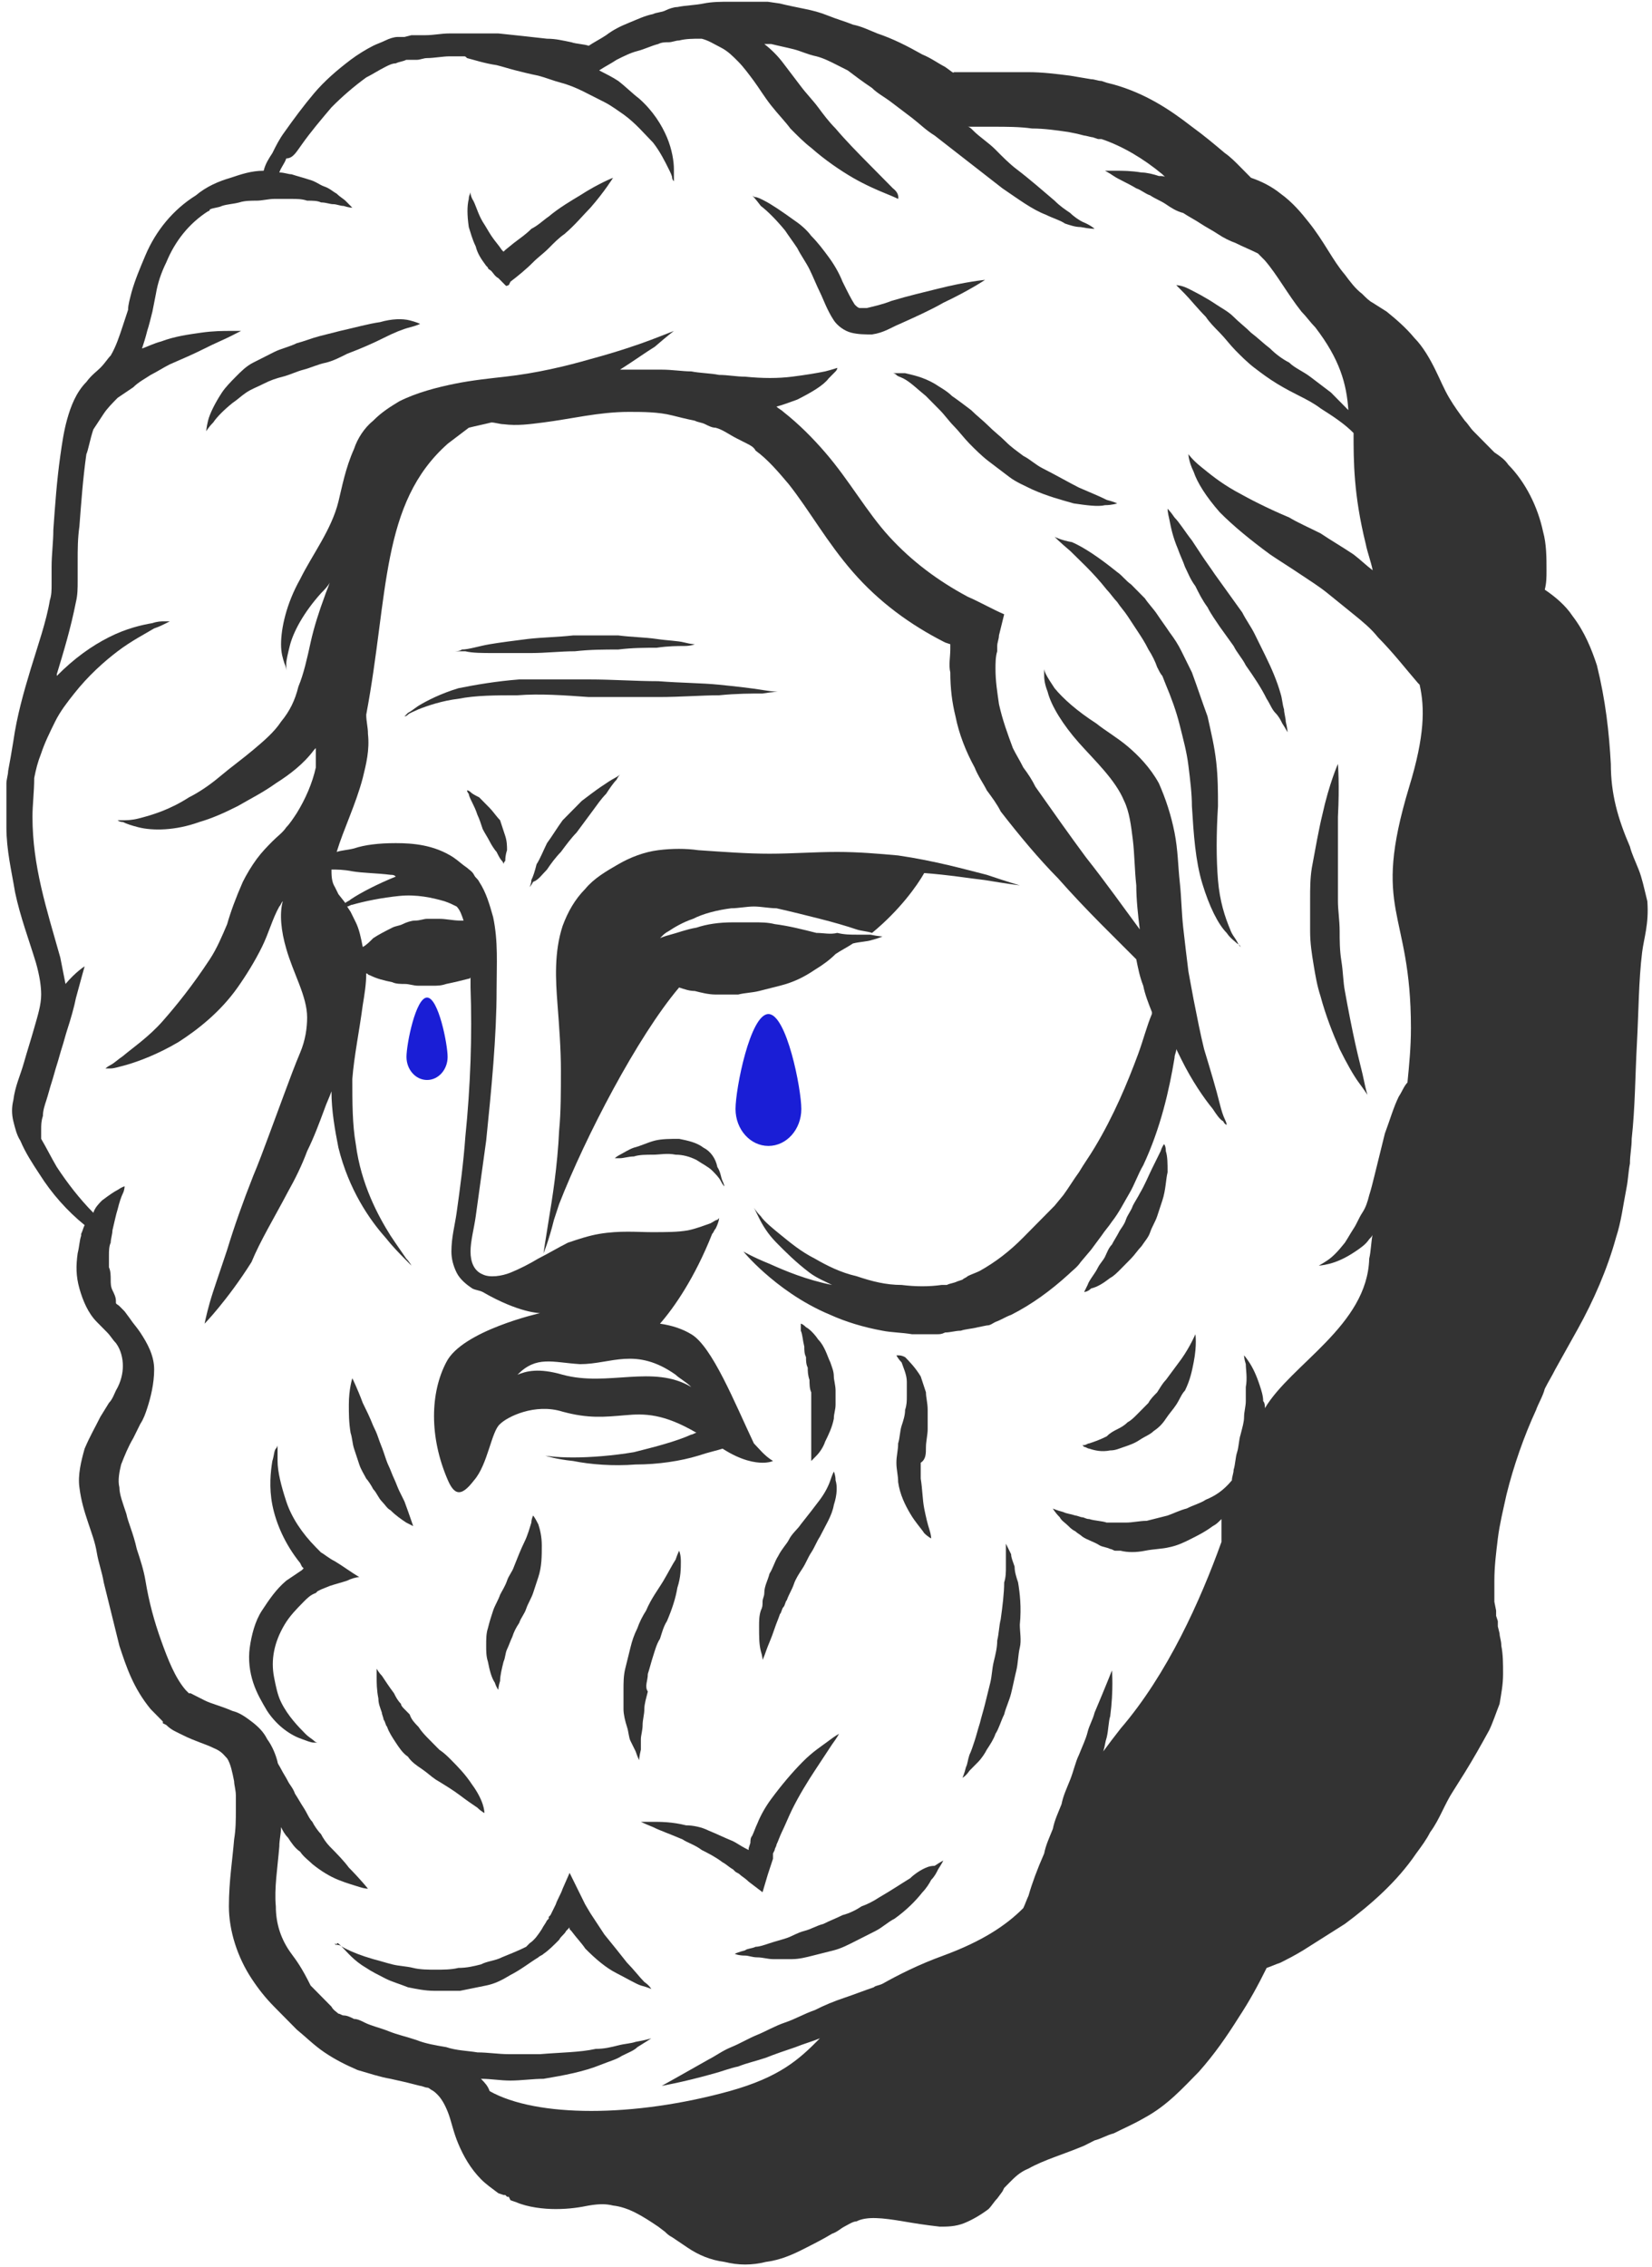 <svg width="129" height="177" viewBox="0 0 129 177" fill="none" xmlns="http://www.w3.org/2000/svg">
<path d="M127.957 67.887C127.686 67.2 127.414 66.65 127.278 66.1C126.328 63.901 125.785 61.977 125.785 59.641C125.65 57.168 125.378 54.694 124.699 51.946C124.292 50.709 123.749 49.335 122.799 48.098C122.256 47.273 121.442 46.586 120.627 46.036C120.763 45.487 120.763 45.075 120.763 44.525C120.763 43.563 120.763 42.464 120.492 41.502C120.084 39.578 119.134 37.654 117.777 36.279C117.505 35.867 117.098 35.592 116.691 35.318L115.876 34.493C115.741 34.356 115.605 34.218 115.469 34.081L115.062 33.669C114.791 33.394 114.655 33.119 114.383 32.844C113.976 32.294 113.569 31.745 113.162 31.058C112.755 30.37 112.483 29.683 112.076 28.859C111.669 28.034 111.126 27.072 110.447 26.385C109.768 25.561 108.954 24.873 108.275 24.324L107.189 23.637C106.918 23.499 106.646 23.224 106.375 22.95C105.832 22.537 105.425 21.988 105.017 21.438C104.067 20.338 103.389 18.827 102.167 17.315C101.624 16.628 100.945 15.804 99.995 15.117C99.317 14.567 98.502 14.155 97.688 13.88C97.416 13.605 97.145 13.33 96.873 13.055C96.466 12.643 96.059 12.231 95.652 11.956C94.837 11.269 94.023 10.582 93.073 9.894C91.308 8.52 89.408 7.283 86.965 6.596L86.421 6.459L86.014 6.321C85.743 6.321 85.471 6.184 85.2 6.184L84.385 6.047L83.571 5.909C82.485 5.772 81.399 5.634 80.313 5.634C79.228 5.634 78.142 5.634 77.056 5.634C76.513 5.634 75.97 5.634 75.427 5.634C75.155 5.634 74.748 5.634 74.477 5.634C74.477 5.772 74.205 5.497 73.798 5.222C73.255 4.947 72.712 4.535 72.033 4.26C70.812 3.573 69.726 3.023 68.504 2.611C67.826 2.336 67.283 2.061 66.604 1.924C65.925 1.649 65.382 1.512 64.704 1.237C64.025 0.962 63.482 0.825 62.803 0.687C62.125 0.55 61.446 0.412 60.903 0.275L59.953 0.137H59.681H59.546H59.41H59.003H58.053H56.967C56.288 0.137 55.609 0.137 54.931 0.275C54.252 0.412 53.573 0.412 52.895 0.55C52.623 0.55 52.216 0.687 51.944 0.825C51.673 0.962 51.266 0.962 50.994 1.099C50.316 1.237 49.773 1.512 49.094 1.786C48.415 2.061 47.872 2.336 47.329 2.748C46.922 3.023 46.379 3.298 45.972 3.573C45.565 3.436 45.022 3.436 44.614 3.298C43.936 3.161 43.393 3.023 42.714 3.023C41.493 2.886 40.271 2.748 38.914 2.611C38.235 2.611 37.692 2.611 37.013 2.611C36.335 2.611 35.792 2.611 35.113 2.611C34.434 2.611 33.891 2.748 33.213 2.748C32.67 2.748 32.398 2.748 32.127 2.748L31.584 2.886C31.448 2.886 31.448 2.886 31.312 2.886H31.041C30.769 2.886 30.362 3.023 30.091 3.161C29.819 3.298 29.412 3.436 29.14 3.573C28.598 3.848 27.919 4.26 27.376 4.672C26.29 5.497 25.34 6.321 24.525 7.283C23.711 8.245 22.897 9.345 22.218 10.307C21.811 10.856 21.539 11.406 21.268 11.956C20.996 12.368 20.725 12.78 20.589 13.33C19.639 13.33 18.825 13.605 18.01 13.88C17.06 14.155 16.11 14.567 15.295 15.254C13.531 16.353 12.173 18.002 11.359 19.926C10.952 20.888 10.544 21.85 10.273 22.812C10.137 23.362 10.002 23.774 10.002 24.186C9.866 24.599 9.73 25.011 9.594 25.423C9.323 26.248 9.051 27.072 8.644 27.759C8.373 28.034 8.237 28.309 7.83 28.721C7.558 28.996 7.151 29.271 6.744 29.821C5.929 30.645 5.522 31.745 5.251 32.706C4.979 33.669 4.844 34.63 4.708 35.592C4.436 37.516 4.301 39.44 4.165 41.364C4.165 42.326 4.029 43.288 4.029 44.25V45.624C4.029 46.036 4.029 46.449 3.893 46.861C3.622 48.51 2.943 50.434 2.4 52.221C1.857 54.007 1.314 55.931 1.043 57.855C0.907 58.679 0.771 59.504 0.636 60.191C0.636 60.466 0.5 60.878 0.5 61.153C0.5 62.39 0.5 63.352 0.5 64.314C0.5 64.451 0.5 64.588 0.5 64.588C0.5 66.375 0.907 68.024 1.179 69.673C1.586 71.597 2.265 73.384 2.808 75.17C3.079 76.132 3.215 76.957 3.215 77.644C3.215 78.468 2.943 79.293 2.672 80.255C2.4 81.217 2.129 82.041 1.857 83.003C1.586 83.965 1.179 84.79 1.043 85.889C0.907 86.439 0.907 86.988 1.043 87.538C1.179 88.088 1.314 88.637 1.586 89.05C1.993 90.012 2.536 90.836 3.079 91.661C4.029 93.172 5.251 94.547 6.608 95.646C6.472 95.921 6.472 96.058 6.337 96.333V96.471C6.201 96.883 6.201 97.295 6.065 97.845C5.929 98.807 5.929 99.631 6.201 100.593C6.472 101.555 6.88 102.517 7.558 103.204L7.966 103.616L8.373 104.029C8.644 104.304 8.78 104.578 9.051 104.853C9.459 105.403 9.594 106.09 9.594 106.64C9.594 107.189 9.459 107.877 9.051 108.564C8.916 108.839 8.78 109.251 8.508 109.526L7.83 110.625C7.423 111.45 7.015 112.137 6.608 113.099C6.337 114.061 6.065 115.16 6.201 116.122C6.337 117.221 6.608 118.046 6.88 118.87C7.151 119.695 7.423 120.382 7.558 121.207C7.694 122.031 7.966 122.718 8.101 123.543C8.508 125.192 8.916 126.841 9.323 128.49C9.866 130.139 10.409 131.788 11.766 133.437C11.902 133.575 12.173 133.849 12.309 133.987L12.716 134.399V134.537L12.988 134.674C13.395 135.086 13.802 135.224 14.345 135.498C15.16 135.911 16.11 136.186 16.653 136.46C17.331 136.735 17.467 137.01 17.739 137.285C18.01 137.697 18.146 138.384 18.282 139.071C18.282 139.346 18.417 139.759 18.417 140.171V140.721V141.27C18.417 142.095 18.417 142.782 18.282 143.606C18.146 145.255 17.874 146.905 17.874 148.828C17.874 150.752 18.553 152.814 19.639 154.463C20.182 155.287 20.725 155.974 21.404 156.662C21.946 157.211 22.625 157.898 23.168 158.448C23.847 158.998 24.525 159.685 25.34 160.234C26.154 160.784 26.969 161.196 27.919 161.609C28.869 161.884 29.683 162.158 30.498 162.296L31.72 162.571L32.805 162.846C32.941 162.846 33.213 162.983 33.348 162.983C33.484 162.983 33.62 163.12 33.62 163.12C33.891 163.258 34.027 163.395 34.163 163.533C34.434 163.807 34.706 164.22 34.977 164.907C35.249 165.594 35.384 166.419 35.792 167.38C36.199 168.342 36.742 169.304 37.556 170.129C37.963 170.541 38.371 170.816 38.914 171.228L39.321 171.366H39.456L39.592 171.503H39.728L39.864 171.778L40.271 171.915C41.221 172.328 42.443 172.465 43.393 172.465C44.479 172.465 45.293 172.328 45.972 172.19C46.786 172.053 47.329 172.053 47.872 172.19C49.094 172.328 50.18 173.015 51.401 173.839L51.944 174.252C52.08 174.389 52.216 174.526 52.487 174.664C52.895 174.939 53.302 175.214 53.709 175.488C54.523 176.038 55.474 176.45 56.559 176.588C57.645 176.863 58.731 176.863 59.817 176.588C60.903 176.45 61.853 176.038 62.667 175.626C63.482 175.214 64.296 174.801 64.975 174.389C65.382 174.252 65.654 173.977 65.925 173.839C66.197 173.702 66.604 173.427 66.875 173.427C67.69 173.015 68.911 173.152 70.54 173.427C71.355 173.564 72.169 173.702 73.391 173.839C73.934 173.839 74.612 173.839 75.291 173.564C75.97 173.29 76.648 172.877 77.191 172.465C77.463 172.19 77.599 171.915 77.87 171.641L78.277 171.091L78.413 170.816L78.549 170.679C78.684 170.541 78.684 170.541 78.82 170.404C79.228 169.991 79.635 169.579 80.313 169.304C81.535 168.617 83.028 168.205 84.657 167.518C84.928 167.38 85.2 167.243 85.471 167.106C86.014 166.968 86.421 166.693 86.965 166.556C87.779 166.144 88.458 165.869 89.408 165.319C91.172 164.357 92.394 162.983 93.616 161.746C94.837 160.372 95.787 158.998 96.737 157.486C97.552 156.249 98.231 155.012 98.909 153.638C99.317 153.501 99.588 153.363 99.995 153.226C100.538 152.951 101.081 152.676 101.76 152.264C102.846 151.577 103.932 150.89 105.017 150.203C107.054 148.691 109.09 146.905 110.583 144.706C110.99 144.156 111.397 143.606 111.669 143.057C112.076 142.507 112.347 141.957 112.619 141.408C112.89 140.858 113.162 140.308 113.433 139.896L114.383 138.384C115.062 137.285 115.605 136.323 116.284 135.086C116.555 134.537 116.827 133.712 117.098 133.025C117.234 132.2 117.37 131.513 117.37 130.689C117.37 129.864 117.37 129.177 117.234 128.49C117.234 128.078 117.098 127.803 117.098 127.528L116.962 126.978V126.566L116.827 126.154C116.827 126.016 116.827 125.879 116.827 125.741L116.691 125.054C116.691 124.505 116.691 123.955 116.691 123.405C116.691 122.306 116.827 121.207 116.962 120.107C117.098 119.008 117.37 117.908 117.641 116.672C118.184 114.473 118.998 112.137 119.949 110.075C120.084 109.663 120.492 108.976 120.627 108.426C120.899 107.877 121.17 107.464 121.442 106.915L123.206 103.754C124.428 101.555 125.514 99.082 126.192 96.608C126.6 95.371 126.735 94.134 127.007 92.76C127.143 92.073 127.143 91.523 127.278 90.836C127.278 90.149 127.414 89.599 127.414 88.912C127.686 86.439 127.686 83.965 127.821 81.492C127.957 79.018 127.957 76.544 128.229 74.346C128.364 73.246 128.771 72.147 128.636 70.36C128.364 69.261 128.229 68.574 127.957 67.887ZM22.761 152.539C21.946 151.439 21.539 150.203 21.539 148.828C21.404 147.454 21.675 145.805 21.811 144.156C21.811 143.606 21.946 143.194 21.946 142.644C22.082 142.919 22.218 143.194 22.489 143.469C22.761 143.881 23.032 144.294 23.44 144.568C23.711 144.981 24.118 145.255 24.39 145.53C25.068 146.08 25.747 146.492 26.426 146.767C27.105 147.042 27.647 147.179 28.055 147.317C28.462 147.454 28.733 147.454 28.733 147.454C28.733 147.454 28.19 146.767 27.24 145.805C26.833 145.255 26.29 144.706 25.747 144.156C25.476 143.881 25.204 143.469 25.068 143.194C24.797 142.919 24.525 142.507 24.39 142.232C24.118 141.957 23.983 141.545 23.711 141.133C23.44 140.721 23.304 140.446 23.032 140.033C22.897 139.621 22.625 139.346 22.489 139.071C22.354 138.797 22.082 138.384 21.946 138.109C21.811 137.835 21.675 137.697 21.675 137.56C21.539 137.01 21.268 136.323 20.86 135.773C20.589 135.224 20.182 134.811 19.639 134.399C19.096 133.987 18.689 133.712 18.146 133.575C17.196 133.162 16.517 133.025 15.974 132.75C15.703 132.613 15.431 132.475 15.16 132.338L14.888 132.2H14.752C14.617 132.063 14.617 132.063 14.481 131.925C13.666 130.964 13.123 129.589 12.581 128.078C12.038 126.566 11.63 125.054 11.359 123.405C11.223 122.581 10.952 121.756 10.68 120.932C10.409 119.695 10.002 118.87 9.866 118.183C9.594 117.359 9.323 116.672 9.323 116.122C9.187 115.572 9.323 114.885 9.459 114.335C9.73 113.648 10.002 112.961 10.409 112.274L10.952 111.175C11.223 110.762 11.359 110.35 11.495 109.938C11.766 109.113 12.038 108.014 12.038 106.915C12.038 105.815 11.495 104.853 10.952 104.029C10.68 103.616 10.409 103.342 10.137 102.929L9.73 102.38L9.323 101.967C9.187 101.83 9.051 101.83 9.051 101.693V101.555C9.051 101.28 8.916 101.005 8.78 100.731C8.644 100.456 8.644 100.181 8.644 99.906C8.644 99.631 8.644 99.219 8.508 98.944C8.508 98.669 8.508 98.257 8.508 97.982C8.508 97.707 8.508 97.295 8.644 97.02C8.644 96.745 8.78 96.333 8.78 96.058C8.916 95.509 9.051 94.821 9.187 94.409C9.323 93.859 9.459 93.447 9.594 93.172C9.73 92.897 9.73 92.623 9.73 92.623C9.73 92.623 9.594 92.623 9.187 92.897C8.916 93.035 8.508 93.31 7.966 93.722C7.694 93.997 7.423 94.272 7.287 94.684C6.201 93.585 5.251 92.348 4.436 91.111C4.029 90.424 3.622 89.599 3.215 88.912C3.215 88.637 3.215 88.5 3.215 88.225C3.215 87.813 3.215 87.538 3.35 87.126C3.35 86.713 3.486 86.301 3.622 85.889C3.758 85.477 3.893 84.927 4.029 84.515C4.165 84.103 4.301 83.553 4.436 83.141C4.572 82.728 4.708 82.179 4.844 81.766C4.979 81.354 5.115 80.804 5.251 80.392C5.522 79.568 5.794 78.606 5.929 77.918C6.337 76.407 6.608 75.445 6.608 75.445C6.608 75.445 5.929 75.857 5.115 76.819C4.979 76.132 4.844 75.445 4.708 74.758C4.165 72.834 3.622 71.047 3.215 69.261C2.808 67.474 2.536 65.688 2.536 63.764C2.536 62.802 2.672 61.84 2.672 60.741C2.808 60.054 2.943 59.504 3.215 58.817C3.486 57.992 3.893 57.168 4.301 56.343C4.708 55.519 5.251 54.831 5.794 54.144C6.88 52.77 8.101 51.671 9.187 50.846C10.273 50.022 11.359 49.472 12.038 49.06C12.445 48.922 12.716 48.785 12.988 48.648C13.259 48.51 13.259 48.51 13.259 48.51C13.259 48.51 13.123 48.51 12.852 48.51C12.581 48.51 12.309 48.51 11.902 48.648C11.088 48.785 9.866 49.06 8.508 49.747C7.151 50.434 5.794 51.396 4.436 52.77C4.436 52.77 4.436 52.77 4.436 52.633C4.979 50.846 5.522 49.06 5.929 46.998C6.065 46.449 6.065 45.899 6.065 45.349V43.838C6.065 42.876 6.065 42.051 6.201 41.089C6.337 39.303 6.472 37.379 6.744 35.455C6.88 35.18 7.015 34.356 7.287 33.531C7.558 33.119 7.83 32.706 8.101 32.294C8.373 31.882 8.78 31.47 9.187 31.058C9.594 30.783 10.002 30.508 10.409 30.233C10.816 29.821 11.359 29.546 11.766 29.271C12.309 28.996 12.716 28.721 13.259 28.446C14.209 28.034 15.16 27.622 15.974 27.21C16.788 26.797 17.467 26.523 18.01 26.248C18.553 25.973 18.825 25.835 18.825 25.835C18.825 25.835 18.553 25.835 18.01 25.835C17.467 25.835 16.653 25.835 15.703 25.973C14.752 26.11 13.666 26.248 12.581 26.66C12.038 26.797 11.495 27.072 11.088 27.21C11.223 26.797 11.359 26.385 11.495 25.835C11.63 25.423 11.766 24.873 11.902 24.324L12.173 22.95C12.309 22.125 12.581 21.3 12.988 20.476C13.666 18.827 14.752 17.453 16.245 16.491C16.245 16.491 16.381 16.491 16.381 16.353C16.653 16.216 17.06 16.216 17.331 16.078C17.739 15.941 18.146 15.941 18.689 15.804C19.096 15.666 19.639 15.666 20.046 15.666C20.453 15.666 20.996 15.529 21.404 15.529C21.811 15.529 22.354 15.529 22.761 15.529C23.168 15.529 23.575 15.529 23.983 15.666C24.39 15.666 24.797 15.666 25.068 15.804C25.476 15.804 25.747 15.941 26.019 15.941C26.29 15.941 26.561 16.078 26.833 16.078C27.24 16.216 27.512 16.216 27.512 16.216C27.512 16.216 27.376 16.078 26.969 15.666C26.833 15.529 26.561 15.391 26.29 15.117C26.019 14.979 25.747 14.704 25.34 14.567C24.933 14.429 24.661 14.155 24.118 14.017C23.711 13.88 23.168 13.742 22.761 13.605C22.489 13.605 22.218 13.467 21.811 13.467C21.946 13.055 22.218 12.78 22.354 12.368C22.897 12.368 23.168 11.818 23.575 11.269C24.254 10.307 25.068 9.345 25.883 8.383C26.697 7.558 27.647 6.734 28.598 6.047C29.14 5.772 29.548 5.497 30.091 5.222C30.362 5.085 30.634 4.947 30.905 4.947C31.177 4.81 31.448 4.81 31.72 4.672H31.991H32.127H32.534C32.805 4.672 33.077 4.535 33.348 4.535C33.891 4.535 34.57 4.398 35.113 4.398C35.52 4.398 35.792 4.398 36.199 4.398C36.335 4.398 36.335 4.398 36.47 4.535C37.013 4.672 37.828 4.947 38.778 5.085C39.321 5.222 39.728 5.359 40.271 5.497C40.814 5.634 41.357 5.772 42.035 5.909C42.578 6.047 43.257 6.321 43.8 6.459C44.343 6.596 45.022 6.871 45.565 7.146C46.108 7.421 46.651 7.696 47.194 7.971C47.736 8.245 48.279 8.658 48.687 8.932C49.637 9.62 50.316 10.444 50.994 11.131C51.537 11.818 51.944 12.643 52.216 13.193C52.352 13.467 52.487 13.742 52.487 13.88C52.487 14.017 52.623 14.155 52.623 14.155C52.623 14.155 52.623 14.017 52.623 13.88C52.623 13.742 52.623 13.467 52.623 13.193C52.623 12.643 52.487 11.681 52.08 10.719C51.673 9.757 50.994 8.658 49.908 7.696C49.365 7.283 48.822 6.734 48.279 6.321C47.872 6.047 47.329 5.772 46.786 5.497C47.194 5.222 47.736 4.947 48.144 4.672C48.687 4.398 49.23 4.123 49.773 3.985C50.316 3.848 50.858 3.573 51.401 3.436C51.673 3.298 51.944 3.298 52.216 3.298C52.487 3.298 52.759 3.161 53.03 3.161C53.573 3.023 54.116 3.023 54.659 3.023H54.795C55.338 3.161 55.745 3.436 56.288 3.71C56.831 3.985 57.238 4.398 57.645 4.81C58.053 5.222 58.46 5.772 58.867 6.321C59.274 6.871 59.681 7.558 60.224 8.245C60.767 8.932 61.31 9.482 61.717 10.032C62.26 10.582 62.803 11.131 63.346 11.543C64.432 12.505 65.654 13.33 66.604 13.88C67.554 14.429 68.504 14.842 69.183 15.117C69.862 15.391 70.133 15.529 70.133 15.529C70.133 15.529 70.269 15.117 69.726 14.704C69.319 14.292 68.64 13.605 67.826 12.78C67.011 11.956 66.061 10.994 65.247 10.032C64.704 9.482 64.296 8.932 63.889 8.383C63.482 7.833 62.939 7.283 62.532 6.734C62.125 6.184 61.582 5.497 61.174 4.947C60.767 4.398 60.224 3.848 59.681 3.436H60.224C60.767 3.573 61.446 3.71 61.989 3.848C62.532 3.985 63.075 4.26 63.753 4.398C64.296 4.535 64.839 4.81 65.382 5.085C65.654 5.222 65.925 5.359 66.197 5.497C66.74 5.909 67.283 6.321 68.097 6.871C68.504 7.283 69.047 7.558 69.59 7.971C70.133 8.383 70.676 8.795 71.219 9.207C71.762 9.62 72.305 10.169 72.984 10.582C73.526 10.994 74.205 11.543 74.748 11.956C75.291 12.368 75.97 12.918 76.513 13.33C77.056 13.742 77.734 14.292 78.277 14.704C79.499 15.529 80.585 16.353 81.671 16.765C82.214 17.04 82.757 17.178 83.164 17.453C83.571 17.59 83.978 17.727 84.385 17.727C85.064 17.865 85.471 17.865 85.471 17.865C85.471 17.865 85.2 17.59 84.521 17.315C84.25 17.178 83.843 16.903 83.571 16.628C83.164 16.353 82.757 16.078 82.349 15.666C81.535 14.979 80.449 14.017 79.363 13.193C78.82 12.78 78.277 12.231 77.734 11.681C77.191 11.131 76.513 10.719 75.97 10.169C75.834 10.032 75.698 9.894 75.563 9.894C75.698 9.894 75.834 9.894 76.106 9.894C76.648 9.894 77.056 9.894 77.599 9.894C78.549 9.894 79.635 9.894 80.585 10.032C81.535 10.032 82.485 10.169 83.435 10.307L84.114 10.444L84.657 10.582C84.793 10.582 85.2 10.719 85.336 10.719L85.743 10.856H86.014C87.643 11.406 89.272 12.368 90.765 13.605C90.901 13.742 91.037 13.88 91.172 13.88C90.901 13.742 90.765 13.742 90.494 13.742C90.086 13.605 89.543 13.467 89.136 13.467C88.322 13.33 87.643 13.33 87.1 13.33C86.557 13.33 86.286 13.33 86.286 13.33C86.286 13.33 86.557 13.467 86.965 13.742C87.372 14.017 88.05 14.292 88.729 14.704C89.136 14.842 89.408 15.117 89.815 15.254C90.222 15.529 90.629 15.666 91.037 15.941C91.444 16.216 91.851 16.491 92.394 16.628C92.801 16.903 93.344 17.178 93.751 17.453C94.159 17.727 94.701 18.002 95.109 18.277C95.516 18.552 96.059 18.827 96.466 18.964C97.009 19.239 97.688 19.514 98.231 19.789C98.366 19.926 98.638 20.201 98.774 20.338C99.724 21.438 100.538 22.95 101.624 24.324C102.031 24.736 102.303 25.148 102.71 25.561C104.61 28.034 105.153 29.958 105.289 32.019C104.882 31.607 104.339 31.058 103.932 30.645C103.389 30.233 102.846 29.821 102.303 29.408C101.76 28.996 101.081 28.721 100.674 28.309C100.131 28.034 99.588 27.622 99.181 27.21C98.638 26.797 98.231 26.385 97.688 25.973C97.281 25.561 96.737 25.148 96.33 24.736C95.923 24.324 95.38 24.049 94.973 23.774C94.159 23.224 93.344 22.812 92.801 22.537C92.258 22.262 91.851 22.262 91.851 22.262C91.851 22.262 92.123 22.537 92.53 22.95C92.937 23.362 93.48 24.049 94.159 24.736C94.43 25.148 94.837 25.561 95.244 25.973C95.652 26.385 96.059 26.935 96.466 27.347C96.873 27.759 97.416 28.309 97.959 28.721C98.502 29.134 99.045 29.546 99.724 29.958C100.402 30.37 100.945 30.645 101.488 30.92C102.031 31.195 102.574 31.47 103.117 31.882C104.203 32.569 105.017 33.119 105.696 33.806C105.696 36.005 105.696 38.616 106.646 42.464C106.782 43.151 107.054 43.838 107.189 44.525C106.646 44.113 106.239 43.7 105.696 43.288C104.882 42.738 103.932 42.189 103.117 41.639C102.303 41.227 101.353 40.814 100.674 40.402C99.045 39.715 97.688 39.028 96.466 38.341C95.244 37.654 94.43 36.967 93.751 36.417C93.073 35.867 92.801 35.455 92.801 35.455C92.801 35.455 92.801 36.005 93.208 36.829C93.48 37.654 94.159 38.753 95.244 39.99C96.33 41.089 97.688 42.189 99.181 43.288C99.995 43.838 100.674 44.25 101.488 44.8C102.303 45.349 102.981 45.762 103.66 46.311C104.339 46.861 105.017 47.411 105.696 47.96C106.375 48.51 107.054 49.06 107.596 49.747C108.818 50.984 109.768 52.221 110.718 53.32L110.854 53.457C111.261 55.244 111.261 57.443 110.04 61.428C107.054 71.322 110.175 70.91 110.175 80.255C110.175 81.766 110.04 83.141 109.904 84.515C109.633 84.79 109.497 85.202 109.225 85.614C108.818 86.439 108.547 87.401 108.139 88.5C108.004 89.05 107.868 89.599 107.732 90.149C107.596 90.699 107.461 91.249 107.325 91.798C107.189 92.348 107.054 92.897 106.918 93.31C106.782 93.859 106.646 94.272 106.375 94.684C106.103 95.096 105.968 95.509 105.696 95.921C105.425 96.333 105.289 96.608 105.017 97.02C104.475 97.707 104.067 98.12 103.66 98.394C103.253 98.669 102.981 98.807 102.981 98.807C102.981 98.807 103.253 98.807 103.796 98.669C104.339 98.532 105.017 98.257 105.832 97.707C106.239 97.433 106.646 97.158 106.918 96.745C107.054 96.608 107.189 96.471 107.189 96.333C107.054 97.02 107.054 97.707 106.918 98.257C106.782 103.479 100.81 106.502 98.774 109.938C98.774 109.8 98.774 109.526 98.638 109.388C98.638 108.976 98.502 108.564 98.366 108.151C98.095 107.327 97.823 106.777 97.552 106.365C97.281 105.953 97.145 105.815 97.145 105.815C97.145 105.815 97.145 106.09 97.281 106.502C97.281 106.915 97.416 107.602 97.281 108.289C97.281 108.701 97.281 108.976 97.281 109.388C97.281 109.8 97.145 110.213 97.145 110.625C97.145 111.037 97.009 111.45 96.873 111.999C96.737 112.412 96.737 112.961 96.602 113.373C96.466 113.786 96.466 114.335 96.33 114.748C96.33 115.023 96.195 115.297 96.195 115.572C95.516 116.397 94.837 116.809 94.159 117.084C93.751 117.359 93.208 117.496 92.665 117.771C92.123 117.908 91.579 118.183 91.172 118.321C90.629 118.458 90.086 118.596 89.543 118.733C89.001 118.733 88.458 118.87 87.915 118.87H87.507C87.372 118.87 87.236 118.87 87.1 118.87C86.829 118.87 86.557 118.87 86.421 118.87C86.014 118.733 85.471 118.733 85.064 118.596C84.793 118.596 84.657 118.458 84.521 118.458C84.385 118.458 84.114 118.321 83.978 118.321C83.571 118.183 83.3 118.183 83.028 118.046C82.485 117.908 82.214 117.771 82.214 117.771C82.214 117.771 82.349 118.046 82.757 118.458C82.892 118.733 83.164 118.87 83.435 119.145C83.571 119.283 83.707 119.42 83.978 119.557C84.114 119.695 84.385 119.832 84.521 119.97C84.928 120.245 85.471 120.382 85.879 120.657C86.15 120.794 86.421 120.794 86.693 120.932C86.829 120.932 86.965 121.069 87.1 121.069C87.236 121.069 87.372 121.069 87.507 121.069C88.05 121.207 88.729 121.207 89.408 121.069C90.086 120.932 90.765 120.932 91.308 120.794C91.987 120.657 92.53 120.382 93.073 120.107C93.616 119.832 94.159 119.557 94.701 119.145C94.973 119.008 95.109 118.87 95.38 118.596C95.38 118.87 95.38 119.283 95.38 119.557C95.38 119.832 95.38 120.107 95.38 120.382C93.751 124.917 91.172 130.689 87.507 134.949C86.965 135.636 86.557 136.186 86.15 136.735C86.286 136.323 86.286 136.048 86.421 135.636C86.557 135.086 86.557 134.399 86.693 133.987C86.965 131.925 86.829 130.414 86.829 130.414C86.829 130.414 86.286 131.788 85.471 133.712C85.336 134.262 85.064 134.674 84.928 135.224C84.793 135.773 84.521 136.323 84.25 137.01C83.978 137.56 83.843 138.247 83.571 138.934C83.3 139.621 83.028 140.171 82.892 140.858C82.621 141.545 82.349 142.095 82.214 142.782C81.942 143.469 81.671 144.019 81.535 144.706C80.992 145.943 80.585 147.042 80.313 148.004C80.178 148.279 80.042 148.691 79.906 148.966C78.549 150.34 76.648 151.577 73.662 152.676C71.762 153.363 70.133 154.188 68.912 154.875C68.64 155.012 68.368 155.012 68.233 155.15C67.418 155.425 66.74 155.7 65.925 155.974C65.111 156.249 64.432 156.524 63.618 156.936C62.803 157.211 62.125 157.623 61.31 157.898C60.496 158.173 59.817 158.585 59.138 158.86C58.46 159.135 57.781 159.547 57.102 159.822C56.424 160.097 55.881 160.509 55.338 160.784C53.166 162.021 51.673 162.846 51.673 162.846C51.673 162.846 53.302 162.571 55.745 161.884C56.288 161.746 56.967 161.471 57.645 161.334C58.324 161.059 59.003 160.922 59.817 160.647C60.496 160.372 61.31 160.097 62.125 159.822C62.803 159.547 63.346 159.41 64.025 159.135C62.396 160.784 60.903 162.158 56.967 163.258C49.501 165.319 41.9 165.319 38.235 163.258C38.099 162.846 37.828 162.571 37.556 162.296C38.371 162.296 39.049 162.433 39.864 162.433C40.678 162.433 41.628 162.296 42.443 162.296C44.072 162.021 45.565 161.746 46.922 161.196C47.601 160.922 48.144 160.784 48.551 160.509C49.094 160.234 49.501 160.097 49.773 159.822C50.451 159.41 50.858 159.135 50.858 159.135C50.858 159.135 50.451 159.273 49.637 159.41C49.23 159.547 48.822 159.547 48.279 159.685C47.736 159.822 47.194 159.96 46.515 159.96C45.293 160.234 43.8 160.234 42.171 160.372C41.357 160.372 40.542 160.372 39.728 160.372C38.914 160.372 38.099 160.234 37.285 160.234C36.47 160.097 35.656 160.097 34.842 159.822C34.027 159.685 33.213 159.547 32.534 159.273C31.72 158.998 31.041 158.86 30.362 158.585C29.683 158.311 29.005 158.173 28.462 157.898C28.19 157.761 27.919 157.623 27.647 157.623C27.376 157.486 27.105 157.349 26.833 157.349C26.697 157.349 26.561 157.211 26.426 157.211C26.29 157.074 26.019 156.936 25.883 156.662C25.34 156.112 24.797 155.562 24.254 155.012C23.575 153.638 23.168 153.089 22.761 152.539Z" fill="#333333"/>
<path d="M54.93 89.599C54.388 89.187 53.709 89.05 53.03 88.912C52.351 88.912 51.673 88.912 51.13 89.05C50.587 89.187 50.044 89.462 49.501 89.599C49.094 89.737 48.687 90.012 48.415 90.149C48.144 90.287 48.008 90.424 48.008 90.424C48.008 90.424 48.144 90.424 48.415 90.424C48.687 90.424 49.094 90.287 49.501 90.287C49.908 90.149 50.451 90.149 50.994 90.149C51.537 90.149 52.08 90.012 52.759 90.149C53.302 90.149 53.844 90.287 54.388 90.561C54.795 90.836 55.338 91.111 55.609 91.386C55.881 91.661 56.152 91.936 56.288 92.21C56.423 92.485 56.559 92.623 56.559 92.623C56.559 92.623 56.559 92.485 56.423 92.21C56.288 91.936 56.288 91.523 56.016 91.111C55.881 90.424 55.473 89.874 54.93 89.599Z" fill="#333333"/>
<path d="M22.49 93.035C23.033 92.073 23.576 90.974 23.983 89.874C24.526 88.775 24.933 87.675 25.34 86.576C25.476 86.164 25.747 85.614 25.883 85.202C25.883 86.713 26.155 88.225 26.426 89.599C27.241 92.897 28.869 95.234 30.091 96.608C30.634 97.295 31.177 97.845 31.584 98.257C31.991 98.669 32.127 98.807 32.127 98.807C32.127 98.807 31.991 98.532 31.72 98.257C31.448 97.845 31.041 97.295 30.498 96.471C29.548 94.959 28.191 92.485 27.783 89.325C27.512 87.813 27.512 86.026 27.512 84.24C27.648 82.453 28.055 80.529 28.326 78.468C28.462 77.644 28.598 76.819 28.598 75.995C28.734 75.995 28.734 76.132 28.869 76.132C29.412 76.407 29.955 76.544 30.634 76.682C30.905 76.819 31.313 76.819 31.584 76.819C31.991 76.819 32.263 76.957 32.67 76.957C33.077 76.957 33.349 76.957 33.756 76.957C34.163 76.957 34.434 76.957 34.842 76.819C35.52 76.682 36.063 76.544 36.606 76.407C36.606 76.407 36.742 76.407 36.742 76.269C36.742 76.544 36.742 76.819 36.742 77.094C36.878 80.804 36.742 84.79 36.335 88.775C36.199 90.699 35.928 92.76 35.656 94.684C35.52 95.646 35.249 96.608 35.249 97.707C35.249 98.257 35.385 98.807 35.656 99.356C35.928 99.906 36.471 100.318 36.878 100.593C37.149 100.731 37.421 100.731 37.692 100.868C40.543 102.517 42.172 102.517 42.172 102.517C42.172 102.517 36.063 103.891 34.842 106.365C33.62 108.701 33.484 112.137 34.977 115.572C35.52 116.809 36.063 116.809 37.014 115.572C38.099 114.335 38.371 111.724 39.05 111.175C39.593 110.625 41.764 109.526 43.936 110.213C45.972 110.762 47.194 110.625 48.823 110.488C50.316 110.35 51.809 110.35 54.388 111.862C54.252 111.862 54.116 111.999 53.981 111.999C52.759 112.549 51.13 112.961 49.501 113.373C47.873 113.648 46.108 113.786 44.751 113.786C43.393 113.786 42.579 113.648 42.579 113.648C42.579 113.648 43.393 113.923 44.751 114.061C46.108 114.335 47.873 114.473 49.637 114.335C51.402 114.335 53.166 114.061 54.524 113.648C55.338 113.373 56.017 113.236 56.424 113.099C57.917 114.061 59.003 114.198 59.546 114.198C60.089 114.198 60.36 114.061 60.36 114.061C59.682 113.648 59.274 113.099 58.867 112.686C57.374 109.526 55.609 105.128 53.981 104.166C53.302 103.754 52.488 103.479 51.537 103.342C52.623 102.105 54.252 99.769 55.609 96.333C55.745 96.196 55.745 96.058 55.881 95.921C56.153 95.371 56.153 95.096 56.153 95.096C56.153 95.096 56.153 95.096 56.017 95.234C55.881 95.234 55.745 95.371 55.474 95.508C55.067 95.646 54.388 95.921 53.709 96.058C52.895 96.196 52.08 96.196 50.859 96.196C49.773 96.196 48.416 96.058 46.787 96.333C45.972 96.471 45.158 96.745 44.343 97.02C43.529 97.432 42.85 97.845 42.036 98.257C41.357 98.669 40.543 99.082 39.864 99.356C39.185 99.631 38.235 99.769 37.692 99.494C37.014 99.219 36.742 98.532 36.742 97.707C36.742 96.883 37.014 95.921 37.149 94.959C37.421 93.035 37.692 90.974 37.964 89.05C38.371 85.064 38.778 80.942 38.778 77.231C38.778 75.307 38.914 73.521 38.507 71.597C38.235 70.635 37.964 69.673 37.421 68.849C37.285 68.574 37.149 68.574 37.014 68.299C36.878 68.024 36.606 67.887 36.471 67.749C36.063 67.474 35.792 67.2 35.385 66.925C33.892 65.963 32.263 65.825 30.905 65.825C29.548 65.825 28.462 65.963 27.648 66.238C27.105 66.375 26.698 66.375 26.29 66.512C26.833 64.726 27.783 62.802 28.326 60.741C28.598 59.641 28.869 58.542 28.734 57.305C28.734 56.755 28.598 56.343 28.598 55.794C30.362 46.449 29.684 39.303 34.977 34.63C35.52 34.218 36.063 33.806 36.606 33.394C37.149 33.256 37.828 33.119 38.371 32.981C38.642 32.981 39.05 33.119 39.321 33.119C40.407 33.256 41.357 33.119 42.443 32.981C44.615 32.706 46.787 32.157 49.094 32.157C50.18 32.157 51.402 32.157 52.488 32.432C53.031 32.569 53.574 32.706 54.252 32.844C54.524 32.981 54.795 32.981 55.067 33.119C55.338 33.256 55.609 33.394 55.881 33.394C56.424 33.531 56.967 33.943 57.51 34.218C57.781 34.356 58.053 34.493 58.324 34.63C58.596 34.768 58.867 34.905 59.003 35.18C59.953 35.867 60.767 36.829 61.582 37.791C63.211 39.852 64.568 42.326 66.604 44.662C68.64 46.998 71.084 48.785 73.798 50.159L74.206 50.297V50.709C74.206 51.258 74.07 51.946 74.206 52.495C74.206 53.732 74.341 54.831 74.613 55.931C74.884 57.305 75.427 58.679 76.106 59.916C76.377 60.603 76.784 61.153 77.056 61.703C77.463 62.252 77.87 62.802 78.142 63.352C79.635 65.276 81.128 67.062 82.621 68.574C84.929 71.185 87.1 73.246 88.729 74.895C88.865 75.582 89.001 76.269 89.272 76.957C89.408 77.644 89.68 78.331 89.951 79.018V79.155C89.544 80.117 89.272 81.217 88.865 82.316C88.051 84.515 86.965 87.126 85.472 89.599C85.064 90.287 84.657 90.836 84.25 91.523C83.843 92.073 83.436 92.76 83.028 93.31L82.35 94.134L81.942 94.547L81.535 94.959L80.721 95.783C80.449 96.058 80.178 96.333 79.906 96.608C78.82 97.707 77.735 98.532 76.513 99.219C76.242 99.356 75.834 99.494 75.563 99.631C75.427 99.769 75.291 99.769 75.156 99.906L74.748 100.043C74.477 100.181 74.206 100.181 73.934 100.318C73.798 100.318 73.662 100.318 73.527 100.318C72.577 100.456 71.491 100.456 70.405 100.318C69.183 100.318 68.097 100.043 66.876 99.631C65.654 99.356 64.568 98.807 63.618 98.257C62.532 97.707 61.718 97.02 61.039 96.471C60.36 95.921 59.682 95.371 59.41 94.959C59.003 94.547 58.867 94.272 58.867 94.272C58.867 94.272 59.003 94.547 59.274 95.096C59.546 95.646 59.953 96.333 60.632 97.02C61.31 97.707 62.125 98.532 63.211 99.356C63.754 99.769 64.432 100.043 64.975 100.318C62.939 99.906 61.31 99.219 60.089 98.669C58.731 98.12 58.053 97.707 58.053 97.707C58.053 97.707 58.596 98.394 59.682 99.356C60.767 100.318 62.532 101.693 64.84 102.654C66.061 103.204 67.419 103.616 68.912 103.891C69.59 104.029 70.405 104.029 71.219 104.166C71.626 104.166 72.034 104.166 72.441 104.166H73.12C73.391 104.166 73.527 104.166 73.798 104.029C74.206 104.029 74.613 103.891 75.02 103.891C75.427 103.754 75.834 103.754 76.377 103.616L77.056 103.479C77.327 103.479 77.463 103.342 77.735 103.204C78.142 103.067 78.549 102.792 78.956 102.654C80.585 101.83 82.078 100.731 83.436 99.494C83.707 99.219 84.114 98.944 84.386 98.532L85.2 97.57L85.607 97.02L86.015 96.471C86.286 96.058 86.558 95.783 86.829 95.371C87.372 94.684 87.779 93.859 88.186 93.172C88.594 92.485 88.865 91.661 89.272 90.974C90.63 88.088 91.308 85.064 91.716 82.591C91.716 82.316 91.851 82.179 91.851 81.904C91.987 82.179 92.123 82.453 92.258 82.728C93.073 84.377 94.023 85.751 94.702 86.576C94.973 86.988 95.245 87.401 95.516 87.538C95.652 87.813 95.788 87.813 95.788 87.813C95.788 87.813 95.788 87.675 95.652 87.401C95.516 87.126 95.38 86.713 95.245 86.164C94.973 85.064 94.566 83.69 94.023 81.904C93.752 80.804 93.48 79.43 93.209 78.056C93.073 77.369 92.937 76.544 92.802 75.857C92.666 74.758 92.53 73.658 92.394 72.422C92.258 71.185 92.258 70.085 92.123 68.849C91.987 67.612 91.987 66.375 91.716 65.001C91.444 63.627 91.037 62.39 90.494 61.153C89.815 59.916 88.865 58.954 88.051 58.267C87.236 57.58 86.286 57.03 85.607 56.481C84.114 55.519 83.028 54.557 82.35 53.732C82.078 53.32 81.807 52.908 81.671 52.633C81.535 52.358 81.535 52.221 81.535 52.221C81.535 52.221 81.535 52.358 81.535 52.633C81.535 52.908 81.535 53.32 81.807 54.007C82.078 55.106 83.028 56.618 84.25 57.992C85.472 59.367 87.1 60.878 87.779 62.527C88.186 63.352 88.322 64.451 88.458 65.55C88.594 66.65 88.594 67.887 88.729 69.123C88.729 70.223 88.865 71.46 89.001 72.559C87.779 70.91 86.422 68.986 84.793 66.925C83.571 65.276 82.214 63.352 80.857 61.428C80.585 60.878 80.314 60.466 79.906 59.916C79.635 59.366 79.364 58.954 79.092 58.404C78.685 57.305 78.278 56.206 78.006 54.969C77.87 54.007 77.735 53.182 77.735 52.221C77.735 51.808 77.735 51.258 77.87 50.846V50.434C77.87 50.159 78.006 49.884 78.006 49.609C78.142 49.06 78.278 48.51 78.413 47.96C77.463 47.548 76.513 46.998 75.563 46.586C73.255 45.349 71.219 43.838 69.455 41.914C67.69 39.99 66.333 37.516 64.432 35.318C63.482 34.218 62.396 33.119 61.175 32.157C61.039 32.019 60.767 31.882 60.632 31.745C61.175 31.607 61.853 31.332 62.261 31.195C63.346 30.645 64.297 30.096 64.704 29.546C64.975 29.271 65.111 29.134 65.247 28.996C65.383 28.859 65.383 28.721 65.383 28.721C65.383 28.721 64.975 28.859 64.432 28.996C63.754 29.134 62.939 29.271 61.853 29.408C60.767 29.546 59.546 29.546 58.188 29.408C57.51 29.408 56.831 29.271 56.153 29.271C55.474 29.134 54.659 29.134 53.981 28.996C53.302 28.996 52.488 28.859 51.673 28.859C50.859 28.859 50.18 28.859 49.501 28.859C49.094 28.859 48.823 28.859 48.416 28.859C49.501 28.172 50.452 27.485 51.13 27.072C52.08 26.248 52.623 25.835 52.623 25.835C52.623 25.835 51.945 26.11 50.859 26.523C49.773 26.935 48.144 27.485 46.108 28.034C44.208 28.584 41.9 29.134 39.457 29.408C38.235 29.546 36.878 29.683 35.52 29.958C34.163 30.233 32.534 30.645 31.177 31.332C30.498 31.745 29.82 32.157 29.141 32.844C28.462 33.394 27.919 34.218 27.648 35.043C26.969 36.554 26.698 38.066 26.426 39.165C25.883 41.364 24.39 43.288 23.44 45.212C22.354 47.136 21.947 49.06 21.947 50.297C21.947 50.984 22.082 51.396 22.218 51.808C22.354 52.083 22.354 52.358 22.354 52.358C22.354 52.358 22.354 52.221 22.354 51.808C22.354 51.533 22.49 50.984 22.625 50.434C22.897 49.335 23.711 47.823 25.069 46.311C25.34 46.036 25.612 45.762 25.747 45.487C25.612 45.899 25.476 46.174 25.34 46.586C24.933 47.686 24.526 48.922 24.254 50.159C23.983 51.396 23.711 52.633 23.304 53.595C23.033 54.694 22.625 55.519 21.947 56.343C21.404 57.168 20.589 57.855 19.775 58.542C18.96 59.229 18.01 59.916 17.196 60.603C16.381 61.29 15.567 61.84 14.753 62.252C13.26 63.214 11.902 63.627 10.816 63.901C10.273 64.039 9.866 64.039 9.595 64.039C9.323 64.039 9.187 64.039 9.187 64.039C9.187 64.039 9.323 64.176 9.595 64.176C9.866 64.314 10.273 64.451 10.816 64.588C11.902 64.863 13.667 64.863 15.567 64.176C16.517 63.901 17.467 63.489 18.553 62.939C19.503 62.39 20.589 61.84 21.54 61.153C22.625 60.466 23.711 59.641 24.526 58.542L24.662 58.404C24.662 58.542 24.662 58.542 24.662 58.679C24.662 59.092 24.662 59.504 24.662 59.916C24.39 61.153 23.847 62.39 23.168 63.489C22.897 63.901 22.625 64.314 22.354 64.588C22.082 65.001 21.675 65.276 21.268 65.688C20.861 66.1 20.454 66.512 20.046 67.062C19.639 67.612 19.232 68.299 18.96 68.849C18.418 70.085 18.01 71.185 17.739 72.147C17.332 73.109 16.924 74.071 16.381 74.895C15.024 76.957 13.803 78.468 12.717 79.705C11.631 80.942 10.409 81.766 9.595 82.453C9.187 82.728 8.916 83.003 8.645 83.141C8.373 83.278 8.237 83.415 8.237 83.415C8.237 83.415 8.373 83.415 8.645 83.415C8.916 83.415 9.323 83.278 9.866 83.141C10.816 82.866 12.309 82.316 13.938 81.354C15.431 80.392 17.196 79.018 18.553 77.094C19.232 76.132 19.911 75.033 20.454 73.933C20.997 72.834 21.268 71.734 21.811 70.772C21.947 70.635 21.947 70.498 22.082 70.36C21.811 71.322 21.947 72.696 22.354 74.071C22.897 75.995 23.983 77.781 23.983 79.43C23.983 80.255 23.847 81.217 23.44 82.179C23.033 83.141 22.625 84.24 22.218 85.339C21.811 86.439 21.404 87.538 20.997 88.637C20.589 89.737 20.182 90.836 19.775 91.798C18.96 93.859 18.282 95.783 17.739 97.57C17.196 99.219 16.653 100.731 16.381 101.693C16.11 102.654 15.974 103.342 15.974 103.342C15.974 103.342 16.381 102.929 17.06 102.105C17.739 101.28 18.689 100.043 19.639 98.532C20.318 96.883 21.404 95.096 22.49 93.035ZM53.981 108.289C50.995 106.502 47.465 108.289 43.936 107.327C42.036 106.777 41.086 107.052 40.407 107.327C41.9 105.815 43.122 106.365 45.294 106.502C47.737 106.502 49.637 105.128 52.759 107.327C53.031 107.602 53.574 107.877 53.981 108.289ZM34.706 70.36C35.113 70.498 35.385 70.635 35.656 70.772C35.928 71.047 36.063 71.46 36.199 71.872C36.063 71.872 36.063 71.872 35.928 71.872C35.385 71.872 34.842 71.734 34.299 71.734C34.027 71.734 33.756 71.734 33.349 71.734C33.077 71.734 32.806 71.872 32.398 71.872C32.127 71.872 31.72 72.009 31.448 72.147C31.177 72.284 30.905 72.284 30.634 72.422C30.091 72.696 29.548 72.971 29.141 73.246C28.869 73.521 28.598 73.796 28.326 73.933C28.191 73.246 28.055 72.559 27.783 72.009L27.376 71.185L27.105 70.772C27.241 70.772 27.376 70.635 27.512 70.635C28.462 70.36 29.82 70.085 31.177 69.948C32.534 69.811 33.756 70.085 34.706 70.36ZM27.512 68.024C28.326 68.162 29.412 68.162 30.498 68.299C30.634 68.299 30.77 68.299 30.905 68.436C29.548 68.986 28.191 69.673 27.376 70.223C27.241 70.36 27.105 70.36 26.969 70.498L26.426 69.811L26.155 69.261C25.883 68.849 25.883 68.299 25.883 67.887C26.29 67.887 26.833 67.887 27.512 68.024Z" fill="#333333"/>
<path d="M82.35 41.914C82.35 41.914 82.757 42.326 83.571 43.013C84.25 43.7 85.336 44.662 86.422 46.036C86.693 46.311 86.965 46.724 87.236 46.998C87.508 47.411 87.779 47.686 88.051 48.098C88.322 48.51 88.594 48.922 88.865 49.335C89.136 49.747 89.408 50.159 89.679 50.709C89.951 51.121 90.222 51.671 90.358 52.083C90.494 52.358 90.63 52.633 90.765 52.77L91.037 53.457C91.444 54.419 91.851 55.519 92.123 56.618C92.394 57.717 92.666 58.679 92.801 59.779C92.937 60.878 93.073 61.977 93.073 62.939C93.209 65.138 93.344 67.2 93.887 68.986C94.43 70.772 95.109 72.147 95.788 72.834C96.059 73.246 96.466 73.521 96.602 73.658C96.874 73.796 96.874 73.933 96.874 73.933C96.874 73.933 96.738 73.796 96.602 73.521C96.466 73.246 96.195 72.971 96.059 72.559C95.652 71.597 95.245 70.36 95.109 68.711C94.973 67.062 94.973 65.138 95.109 62.939C95.109 61.84 95.109 60.741 94.973 59.504C94.837 58.267 94.566 57.168 94.294 55.931C93.887 54.831 93.48 53.595 93.073 52.495C92.937 52.221 92.801 51.946 92.666 51.671C92.53 51.396 92.394 51.121 92.258 50.846C91.987 50.297 91.716 49.884 91.308 49.335C91.037 48.922 90.63 48.373 90.358 47.96C90.087 47.548 89.679 47.136 89.408 46.724C89.001 46.311 88.729 46.036 88.322 45.624C87.915 45.349 87.643 44.937 87.236 44.662C85.879 43.563 84.657 42.738 83.707 42.326C82.893 42.189 82.35 41.914 82.35 41.914Z" fill="#333333"/>
<path d="M91.986 42.876C92.122 43.288 92.394 43.838 92.529 44.25C92.801 44.8 92.936 45.212 93.344 45.762C93.615 46.311 93.887 46.861 94.294 47.411C94.565 47.96 94.972 48.51 95.244 48.922C95.651 49.472 95.923 49.884 96.33 50.434C96.601 50.984 97.009 51.396 97.28 51.946C97.959 52.908 98.502 53.732 98.909 54.557C99.18 54.969 99.316 55.381 99.588 55.656C99.859 55.931 99.995 56.206 100.131 56.481C100.402 56.893 100.538 57.168 100.538 57.168C100.538 57.168 100.538 56.893 100.402 56.343C100.402 56.068 100.266 55.656 100.266 55.381C100.131 54.969 100.131 54.557 99.995 54.144C99.723 53.182 99.316 52.221 98.773 51.121C98.502 50.571 98.23 50.022 97.959 49.472C97.687 48.922 97.28 48.373 97.009 47.823C96.601 47.273 96.33 46.861 95.923 46.311C95.516 45.762 95.244 45.349 94.837 44.8C94.565 44.387 94.158 43.838 93.887 43.425C93.615 43.013 93.344 42.601 93.072 42.189C92.529 41.502 92.122 40.814 91.715 40.402C91.443 39.99 91.172 39.715 91.172 39.715C91.172 39.715 91.172 39.99 91.308 40.54C91.443 41.227 91.579 41.914 91.986 42.876Z" fill="#333333"/>
<path d="M102.574 75.308C102.71 76.132 102.846 76.957 103.117 77.781C103.524 79.293 104.067 80.667 104.61 81.904C105.153 83.003 105.696 83.965 106.103 84.515C106.511 85.064 106.782 85.477 106.782 85.477C106.782 85.477 106.646 85.064 106.511 84.377C106.375 83.69 106.103 82.728 105.832 81.492C105.56 80.255 105.289 78.88 105.017 77.369C104.882 76.682 104.882 75.857 104.746 75.033C104.61 74.208 104.61 73.383 104.61 72.696C104.61 71.872 104.475 71.047 104.475 70.36C104.475 69.536 104.475 68.849 104.475 68.024C104.475 67.2 104.475 66.512 104.475 65.825C104.475 65.138 104.475 64.451 104.475 63.764C104.61 61.29 104.475 59.641 104.475 59.641C104.475 59.641 103.796 61.153 103.253 63.627C103.117 64.176 102.981 64.863 102.846 65.55C102.71 66.238 102.574 67.062 102.438 67.749C102.303 68.574 102.303 69.398 102.303 70.223C102.303 71.047 102.303 71.872 102.303 72.696C102.303 73.658 102.438 74.483 102.574 75.308Z" fill="#333333"/>
<path d="M26.697 151.989C27.105 152.401 27.647 153.089 28.598 153.638C29.005 153.913 29.548 154.188 30.091 154.463C30.634 154.738 31.177 154.875 31.855 155.15C32.534 155.287 33.213 155.425 33.891 155.425C34.57 155.425 35.249 155.425 35.927 155.425C36.606 155.287 37.285 155.15 37.963 155.012C38.642 154.875 39.185 154.6 39.864 154.188C40.678 153.776 41.357 153.226 42.035 152.814C42.171 152.676 42.307 152.676 42.443 152.539C42.85 152.264 43.257 151.852 43.664 151.439C43.8 151.165 44.072 151.027 44.207 150.752L44.343 150.615L44.479 150.477V150.615L44.614 150.752C45.022 151.302 45.429 151.714 45.7 152.127C46.515 152.951 47.329 153.638 48.144 154.05C48.958 154.463 49.637 154.875 50.044 155.012C50.587 155.15 50.858 155.287 50.858 155.287C50.858 155.287 50.723 155.012 50.316 154.738C49.908 154.325 49.501 153.776 48.958 153.226C48.415 152.539 47.872 151.852 47.194 151.027C46.922 150.615 46.651 150.203 46.379 149.79L46.108 149.378L45.7 148.691C45.429 148.141 45.157 147.592 44.886 147.042L44.479 146.217L43.936 147.454C43.8 147.866 43.529 148.279 43.393 148.691C43.257 148.966 43.121 149.241 42.986 149.516L42.85 149.653V149.79L42.714 149.928C42.578 150.203 42.443 150.34 42.307 150.615C42.035 151.027 41.764 151.439 41.357 151.714C41.221 151.852 41.221 151.852 41.085 151.989C40.542 152.264 39.864 152.539 39.185 152.814C38.642 153.089 38.099 153.089 37.556 153.363C37.013 153.501 36.47 153.638 35.792 153.638C35.249 153.776 34.57 153.776 34.027 153.776C33.484 153.776 32.805 153.776 32.263 153.638C31.72 153.501 31.177 153.501 30.634 153.363C30.091 153.226 29.683 153.089 29.14 152.951C28.19 152.676 27.512 152.401 26.969 152.127C26.697 151.989 26.561 151.852 26.426 151.852C26.29 151.852 26.154 151.714 26.154 151.714C26.154 151.714 26.154 151.852 26.29 151.852C26.29 151.577 26.426 151.714 26.697 151.989Z" fill="#333333"/>
<path d="M35.249 137.422C34.977 137.148 34.706 136.873 34.299 136.598C34.027 136.323 33.756 136.048 33.484 135.773C33.213 135.498 32.941 135.224 32.67 134.811C32.398 134.536 32.127 134.262 31.991 133.849C31.855 133.712 31.72 133.575 31.584 133.437C31.448 133.3 31.312 133.162 31.312 133.025C31.041 132.75 30.905 132.475 30.77 132.2C30.362 131.651 30.091 131.238 29.819 130.826C29.548 130.551 29.412 130.276 29.412 130.276C29.412 130.276 29.412 130.551 29.412 130.964C29.412 131.376 29.412 131.925 29.548 132.613C29.548 133.025 29.684 133.3 29.819 133.712C29.819 133.849 29.955 134.124 29.955 134.262C30.091 134.399 30.091 134.674 30.227 134.811C30.362 135.224 30.634 135.636 30.905 136.048C31.177 136.46 31.448 136.873 31.855 137.148C32.127 137.56 32.534 137.835 32.941 138.109C33.349 138.384 33.62 138.659 34.027 138.934C34.706 139.346 35.385 139.759 35.928 140.171C36.47 140.583 36.878 140.858 37.285 141.133C37.556 141.408 37.828 141.545 37.828 141.545C37.828 141.545 37.828 141.27 37.692 140.858C37.556 140.446 37.285 139.896 36.878 139.346C36.335 138.522 35.792 137.972 35.249 137.422Z" fill="#333333"/>
<path d="M25.069 121.206L24.662 120.794C23.576 119.695 22.761 118.458 22.354 117.221C21.947 115.984 21.675 114.885 21.675 114.061C21.675 113.648 21.675 113.373 21.675 113.099C21.675 112.824 21.675 112.824 21.675 112.824C21.675 112.824 21.675 112.961 21.54 113.099C21.404 113.236 21.404 113.648 21.268 114.061C21.132 114.885 20.997 116.122 21.268 117.496C21.54 118.87 22.218 120.519 23.44 122.031L23.576 122.306L23.711 122.443L23.576 122.581C23.168 122.856 22.761 123.13 22.354 123.405C21.54 124.092 20.997 124.917 20.454 125.741C19.911 126.566 19.639 127.665 19.503 128.627C19.368 129.589 19.503 130.551 19.775 131.376C20.046 132.2 20.454 132.887 20.861 133.575C21.675 134.811 22.761 135.498 23.576 135.773C23.983 135.911 24.254 136.048 24.526 136.048C24.797 136.048 24.797 136.048 24.797 136.048C24.797 136.048 24.662 136.048 24.526 135.911C24.39 135.773 24.119 135.636 23.847 135.361C23.304 134.811 22.49 133.987 21.947 132.887C21.675 132.338 21.54 131.651 21.404 130.963C21.268 130.276 21.268 129.589 21.404 128.902C21.54 128.215 21.811 127.528 22.218 126.841C22.625 126.154 23.168 125.604 23.711 125.054C23.983 124.779 24.254 124.505 24.662 124.367C24.662 124.367 24.662 124.367 24.797 124.23L25.069 124.092L25.747 123.818C26.155 123.68 26.698 123.543 27.105 123.405C27.376 123.268 27.783 123.13 28.055 123.13C27.376 122.718 26.833 122.306 26.155 121.894C25.612 121.619 25.34 121.344 25.069 121.206Z" fill="#333333"/>
<path d="M29.141 116.259C29.412 116.534 29.548 116.946 29.819 117.221C30.091 117.496 30.226 117.771 30.498 117.908C30.905 118.321 31.312 118.596 31.72 118.87C31.991 119.008 32.263 119.145 32.263 119.145C32.263 119.145 31.991 118.321 31.584 117.221C31.448 116.946 31.312 116.672 31.177 116.397C31.041 116.122 30.905 115.71 30.769 115.435C30.634 115.16 30.498 114.748 30.362 114.473C30.226 114.198 30.091 113.786 29.955 113.373C29.819 112.961 29.683 112.686 29.548 112.274C29.412 111.862 29.276 111.587 29.141 111.312C28.869 110.625 28.598 110.075 28.326 109.526C27.919 108.426 27.512 107.602 27.512 107.602C27.512 107.602 27.24 108.426 27.24 109.663C27.24 110.35 27.24 111.037 27.376 111.862C27.512 112.274 27.512 112.686 27.647 113.099C27.783 113.511 27.919 113.923 28.055 114.335C28.19 114.748 28.462 115.16 28.598 115.435C28.733 115.572 29.005 115.984 29.141 116.259Z" fill="#333333"/>
<path d="M58.46 146.905L59.545 147.729L59.953 146.355L60.36 145.118V144.843V144.706L60.496 144.431C60.496 144.293 60.631 144.156 60.631 144.019C60.767 143.744 60.903 143.332 61.039 143.057C61.31 142.507 61.582 141.82 61.853 141.27C62.396 140.171 63.075 139.071 63.618 138.247C64.161 137.422 64.704 136.598 64.975 136.186C65.382 135.636 65.518 135.361 65.518 135.361C65.518 135.361 65.246 135.498 64.704 135.911C64.161 136.323 63.482 136.735 62.667 137.56C61.853 138.384 61.039 139.346 60.224 140.446C59.817 140.995 59.41 141.682 59.138 142.37C59.003 142.644 58.867 143.057 58.731 143.332C58.595 143.469 58.595 143.744 58.595 143.881L58.46 144.293V144.431L58.188 144.293C57.917 144.156 57.51 143.881 57.238 143.744C56.559 143.469 56.016 143.194 55.338 142.919C54.795 142.644 54.116 142.507 53.573 142.507C52.487 142.232 51.537 142.232 50.994 142.232C50.315 142.232 50.044 142.232 50.044 142.232C50.044 142.232 50.315 142.37 50.994 142.644C51.537 142.919 52.352 143.194 53.302 143.606C53.709 143.881 54.252 144.019 54.795 144.431C55.338 144.706 55.881 144.981 56.424 145.393C56.695 145.53 56.967 145.805 57.238 145.943L57.374 146.08C57.51 146.217 57.645 146.217 57.781 146.355C57.917 146.492 58.188 146.63 58.46 146.905Z" fill="#333333"/>
<path d="M72.034 145.943C71.762 146.08 71.355 146.355 71.084 146.63C70.405 147.042 69.59 147.592 68.64 148.141C68.233 148.416 67.69 148.691 67.283 148.828C66.876 149.103 66.333 149.378 65.79 149.516C65.247 149.79 64.84 149.928 64.297 150.203C63.754 150.34 63.346 150.615 62.803 150.752C62.261 150.89 61.853 151.165 61.446 151.302C61.039 151.439 60.496 151.577 60.089 151.714C59.682 151.852 59.274 151.989 59.003 151.989C58.731 152.127 58.324 152.127 58.188 152.264C57.645 152.401 57.374 152.539 57.374 152.539C57.374 152.539 57.645 152.676 58.188 152.676C58.46 152.676 58.731 152.814 59.139 152.814C59.546 152.814 59.953 152.951 60.36 152.951C60.767 152.951 61.31 152.951 61.853 152.951C62.396 152.951 62.939 152.814 63.482 152.676C64.025 152.539 64.568 152.401 65.111 152.264C65.654 152.127 66.197 151.852 66.74 151.577C67.283 151.302 67.826 151.027 68.369 150.752C68.912 150.477 69.319 150.065 69.862 149.79C70.812 149.103 71.491 148.416 72.034 147.729C72.305 147.454 72.577 147.042 72.712 146.767C72.984 146.492 73.12 146.217 73.255 145.943C73.527 145.53 73.662 145.255 73.662 145.255C73.662 145.255 73.391 145.393 72.984 145.668C72.577 145.668 72.305 145.805 72.034 145.943Z" fill="#333333"/>
<path d="M79.499 123.543C79.363 123.13 79.227 122.718 79.227 122.306C79.092 121.894 78.956 121.619 78.956 121.344C78.684 120.794 78.549 120.519 78.549 120.519C78.549 120.519 78.549 120.794 78.549 121.344C78.549 121.619 78.549 121.894 78.549 122.306C78.549 122.718 78.549 123.13 78.413 123.543C78.413 124.367 78.277 125.467 78.141 126.429C78.006 126.978 78.006 127.528 77.87 128.078C77.87 128.627 77.734 129.177 77.599 129.727C77.463 130.276 77.463 130.826 77.327 131.376C77.191 131.925 77.056 132.475 76.92 133.025C76.784 133.575 76.648 133.987 76.513 134.537C76.377 134.949 76.241 135.498 76.105 135.911C75.97 136.323 75.834 136.735 75.698 137.01C75.562 137.422 75.562 137.697 75.427 137.972C75.291 138.522 75.155 138.797 75.155 138.797C75.155 138.797 75.427 138.659 75.698 138.247C75.834 138.109 76.105 137.835 76.377 137.56C76.648 137.285 76.92 136.873 77.056 136.598C77.327 136.186 77.599 135.773 77.734 135.361C78.006 134.949 78.141 134.399 78.413 133.849C78.549 133.3 78.82 132.75 78.956 132.2C79.092 131.651 79.227 130.964 79.363 130.414C79.499 129.864 79.499 129.177 79.635 128.627C79.77 128.078 79.635 127.391 79.635 126.841C79.77 125.467 79.635 124.367 79.499 123.543Z" fill="#333333"/>
<path d="M92.258 106.09C91.851 106.64 91.444 107.189 91.037 107.739C90.765 108.014 90.63 108.289 90.358 108.701C90.087 108.976 89.815 109.251 89.68 109.526C89.408 109.8 89.136 110.075 88.865 110.35C88.594 110.625 88.322 110.9 88.051 111.037C87.779 111.312 87.508 111.45 87.236 111.587C86.965 111.724 86.693 111.862 86.422 112.137C85.879 112.411 85.472 112.549 85.064 112.686C84.929 112.686 84.793 112.824 84.657 112.824C84.522 112.824 84.522 112.824 84.522 112.824C84.522 112.824 84.522 112.824 84.657 112.961C84.793 112.961 84.929 113.099 85.064 113.099C85.472 113.236 86.015 113.373 86.693 113.236C87.1 113.236 87.372 113.099 87.779 112.961C88.186 112.824 88.594 112.686 89.001 112.411C89.408 112.137 89.815 111.999 90.087 111.724C90.494 111.45 90.765 111.175 91.037 110.762C91.308 110.35 91.58 110.075 91.851 109.663C92.123 109.251 92.258 108.838 92.53 108.564C92.937 107.739 93.073 107.052 93.209 106.365C93.48 104.991 93.344 104.166 93.344 104.166C93.344 104.166 92.937 105.128 92.258 106.09Z" fill="#333333"/>
<path d="M60.767 121.481C60.496 121.894 60.36 122.443 60.089 122.856C59.953 123.405 59.682 123.818 59.682 124.367C59.682 124.642 59.546 124.78 59.546 125.054C59.546 125.329 59.546 125.467 59.41 125.741C59.274 126.154 59.274 126.566 59.274 126.978C59.274 127.803 59.274 128.353 59.41 128.902C59.546 129.314 59.546 129.589 59.546 129.589C59.546 129.589 59.682 129.314 59.817 128.902C59.953 128.49 60.225 127.94 60.496 127.116C60.632 126.703 60.767 126.429 60.903 126.016C61.039 125.879 61.039 125.604 61.175 125.467C61.31 125.329 61.31 125.054 61.446 124.917C61.582 124.505 61.853 124.092 61.989 123.68C62.125 123.268 62.396 122.856 62.668 122.443C62.939 122.031 63.075 121.619 63.346 121.207C63.618 120.794 63.754 120.382 64.025 119.97C64.432 119.145 64.975 118.321 65.111 117.496C65.383 116.672 65.383 115.984 65.247 115.572C65.247 115.16 65.111 114.885 65.111 114.885C65.111 114.885 64.975 115.16 64.84 115.572C64.704 115.984 64.432 116.534 64.025 117.084C63.618 117.634 63.075 118.321 62.532 119.008C62.261 119.42 61.853 119.695 61.582 120.245C61.446 120.519 61.039 120.932 60.767 121.481Z" fill="#333333"/>
<path d="M62.804 105.128C62.804 105.403 62.804 105.678 62.939 105.953C62.939 106.227 62.939 106.502 63.075 106.777C63.075 107.052 63.075 107.327 63.211 107.739C63.211 108.014 63.211 108.426 63.347 108.701C63.347 108.976 63.347 109.388 63.347 109.663C63.347 109.938 63.347 110.35 63.347 110.625C63.347 111.312 63.347 111.862 63.347 112.274C63.347 112.824 63.347 113.236 63.347 113.511C63.347 113.786 63.347 114.061 63.347 114.061C63.347 114.061 63.482 113.923 63.754 113.648C64.025 113.373 64.297 112.961 64.433 112.549C64.704 111.999 64.975 111.45 65.111 110.762C65.111 110.35 65.247 110.075 65.247 109.663C65.247 109.251 65.247 108.976 65.247 108.564C65.247 108.151 65.111 107.739 65.111 107.464C65.111 107.052 64.975 106.777 64.84 106.365C64.704 106.09 64.568 105.678 64.433 105.403C64.297 105.128 64.161 104.853 63.89 104.578C63.618 104.166 63.211 103.754 62.939 103.616C62.668 103.342 62.532 103.342 62.532 103.342C62.532 103.342 62.532 103.479 62.532 103.891C62.668 104.166 62.668 104.578 62.804 105.128Z" fill="#333333"/>
<path d="M72.305 112.961C72.305 112.549 72.44 111.999 72.44 111.587C72.44 111.037 72.44 110.625 72.44 110.075C72.44 109.526 72.305 109.113 72.305 108.701C72.169 108.289 72.033 107.877 71.897 107.464C71.49 106.777 70.947 106.227 70.676 105.953C70.404 105.815 70.269 105.815 70.133 105.815C69.997 105.815 69.997 105.815 69.997 105.815C69.997 105.815 70.133 106.09 70.404 106.365C70.54 106.777 70.811 107.327 70.811 107.877C70.811 108.151 70.811 108.564 70.811 108.976C70.811 109.388 70.811 109.663 70.676 110.075C70.676 110.488 70.54 110.9 70.404 111.312C70.269 111.724 70.269 112.274 70.133 112.686C70.133 113.236 69.997 113.648 69.997 114.198C69.997 114.748 70.133 115.16 70.133 115.71C70.269 116.672 70.676 117.496 71.083 118.183C71.49 118.87 71.897 119.283 72.169 119.695C72.44 119.97 72.712 120.107 72.712 120.107C72.712 120.107 72.712 119.832 72.576 119.42C72.44 119.008 72.305 118.458 72.169 117.771C72.033 117.084 72.033 116.259 71.897 115.435C71.897 115.023 71.897 114.61 71.897 114.198C72.305 113.923 72.305 113.511 72.305 112.961Z" fill="#333333"/>
<path d="M50.587 130.689C50.723 130.276 50.858 129.727 50.994 129.314C51.13 128.902 51.266 128.352 51.537 127.94C51.673 127.528 51.809 126.978 52.08 126.566C52.487 125.604 52.759 124.779 52.894 123.955C53.166 123.13 53.166 122.443 53.166 121.894C53.166 121.344 53.03 121.069 53.03 121.069C53.03 121.069 52.894 121.344 52.759 121.756C52.487 122.168 52.216 122.718 51.809 123.405C51.401 124.092 50.858 124.78 50.451 125.741C50.18 126.154 49.908 126.703 49.772 127.116C49.501 127.665 49.365 128.078 49.23 128.627C49.094 129.177 48.958 129.727 48.822 130.276C48.687 130.826 48.687 131.376 48.687 131.925C48.687 132.475 48.687 133.025 48.687 133.437C48.687 133.849 48.822 134.399 48.958 134.811C49.094 135.224 49.094 135.636 49.23 135.911C49.365 136.186 49.501 136.46 49.637 136.735C49.772 137.148 49.908 137.422 49.908 137.422C49.908 137.422 49.908 137.148 50.044 136.598C50.044 136.323 50.044 136.048 50.044 135.773C50.044 135.498 50.18 135.086 50.18 134.674C50.18 134.262 50.315 133.849 50.315 133.437C50.315 133.025 50.451 132.613 50.587 132.063C50.315 131.651 50.587 131.238 50.587 130.689Z" fill="#333333"/>
<path d="M41.629 118.321C41.629 118.321 41.493 118.595 41.493 118.87C41.357 119.283 41.222 119.832 40.95 120.382C40.679 120.932 40.407 121.619 40.136 122.306C40 122.718 39.728 122.993 39.593 123.405C39.457 123.818 39.185 124.23 39.05 124.505C38.914 124.917 38.643 125.329 38.507 125.741C38.371 126.154 38.235 126.566 38.1 127.116C37.964 127.528 37.964 127.94 37.964 128.49C37.964 128.902 37.964 129.314 38.1 129.727C38.235 130.414 38.371 130.963 38.643 131.376C38.778 131.788 38.914 131.925 38.914 131.925C38.914 131.925 38.914 131.651 39.05 131.238C39.05 130.826 39.185 130.276 39.321 129.727C39.457 129.452 39.457 129.04 39.593 128.765C39.728 128.49 39.864 128.078 40 127.803C40.136 127.391 40.271 127.116 40.543 126.703C40.679 126.291 40.95 126.016 41.086 125.604C41.222 125.192 41.493 124.779 41.629 124.367C41.764 123.955 41.9 123.543 42.036 123.13C42.307 122.306 42.307 121.481 42.307 120.657C42.307 119.97 42.172 119.42 42.036 119.008C41.764 118.458 41.629 118.321 41.629 118.321Z" fill="#333333"/>
<path d="M86.693 99.769C86.965 99.631 87.236 99.356 87.508 99.082C87.779 98.807 88.051 98.532 88.322 98.257C88.594 97.982 88.865 97.57 89.137 97.295C89.408 96.883 89.68 96.608 89.815 96.196C89.951 95.783 90.222 95.371 90.358 94.959C90.494 94.547 90.63 94.134 90.765 93.722C91.037 92.897 91.037 92.073 91.173 91.523C91.173 90.836 91.173 90.287 91.037 89.874C91.037 89.462 90.901 89.325 90.901 89.325C90.901 89.325 90.765 89.462 90.63 89.874C90.494 90.149 90.222 90.699 89.951 91.249C89.68 91.798 89.408 92.485 89.001 93.172C88.865 93.447 88.594 93.859 88.458 94.134C88.322 94.547 88.051 94.821 87.915 95.234C87.779 95.646 87.508 95.921 87.372 96.196C87.236 96.471 86.965 96.883 86.829 97.158C86.558 97.433 86.422 97.845 86.286 98.12C86.15 98.394 85.879 98.669 85.743 98.944C85.472 99.494 85.064 99.906 84.929 100.318C84.793 100.593 84.657 100.868 84.657 100.868C84.657 100.868 84.929 100.868 85.2 100.593C85.743 100.456 86.15 100.181 86.693 99.769Z" fill="#333333"/>
<path d="M74.341 30.92C73.933 30.508 73.391 30.233 72.983 29.958C72.033 29.408 71.219 29.271 70.676 29.134C70.404 29.134 70.133 29.134 69.997 29.134C69.861 29.134 69.726 29.134 69.726 29.134C69.726 29.134 69.861 29.134 69.997 29.271C70.133 29.408 70.269 29.408 70.54 29.546C71.083 29.821 71.626 30.37 72.305 30.92C72.576 31.195 72.983 31.607 73.391 32.019C73.798 32.432 74.069 32.844 74.476 33.256C74.884 33.669 75.291 34.218 75.698 34.63C76.105 35.043 76.648 35.592 77.191 36.005C77.734 36.417 78.277 36.829 78.82 37.242C79.363 37.654 80.042 37.929 80.585 38.203C81.806 38.753 82.892 39.028 83.842 39.303C84.792 39.44 85.743 39.578 86.285 39.44C86.829 39.44 87.236 39.303 87.236 39.303C87.236 39.303 86.964 39.165 86.421 39.028C85.878 38.753 85.2 38.478 84.249 38.066C83.435 37.654 82.485 37.104 81.399 36.554C80.856 36.279 80.449 35.867 79.906 35.592C79.363 35.18 78.956 34.905 78.549 34.493C78.141 34.081 77.598 33.669 77.191 33.256C76.784 32.844 76.241 32.432 75.834 32.019C75.291 31.607 74.748 31.195 74.341 30.92Z" fill="#333333"/>
<path d="M37.149 19.239C37.284 19.789 37.556 20.201 37.963 20.751L38.099 20.888C38.099 21.026 38.235 21.026 38.37 21.163C38.506 21.3 38.642 21.575 38.913 21.713L39.456 22.262C39.592 22.4 39.592 22.262 39.728 22.262L39.863 21.988C40.406 21.575 41.085 21.026 41.628 20.476C42.035 20.064 42.442 19.789 42.85 19.377C43.257 18.964 43.664 18.552 44.071 18.277C44.886 17.59 45.564 16.765 46.107 16.216C47.193 14.979 47.872 13.88 47.872 13.88C47.872 13.88 46.786 14.292 45.293 15.254C44.614 15.666 43.664 16.216 42.85 16.903C42.442 17.178 42.035 17.59 41.492 17.865C41.085 18.277 40.678 18.552 40.135 18.964L39.456 19.514L39.32 19.651L39.185 19.514C38.913 19.102 38.642 18.827 38.37 18.415C38.099 18.002 37.963 17.727 37.692 17.315C37.284 16.628 37.149 15.941 36.877 15.529C36.741 15.254 36.741 15.117 36.741 14.979C36.741 14.842 36.741 14.842 36.741 14.842V14.979C36.741 15.117 36.606 15.254 36.606 15.529C36.47 16.078 36.47 16.765 36.606 17.727C36.741 18.14 36.877 18.689 37.149 19.239Z" fill="#333333"/>
<path d="M18.145 31.47C18.553 31.195 18.824 30.92 19.231 30.645C19.639 30.37 20.046 30.233 20.589 29.958C21.132 29.683 21.539 29.546 22.082 29.408C22.625 29.271 23.168 28.996 23.711 28.859C24.254 28.721 24.797 28.446 25.475 28.309C26.018 28.172 26.561 27.897 27.104 27.622C28.19 27.21 29.14 26.797 29.954 26.385C30.769 25.973 31.448 25.698 31.991 25.561C32.534 25.423 32.805 25.286 32.805 25.286C32.805 25.286 32.534 25.148 31.991 25.011C31.448 24.873 30.633 24.873 29.683 25.148C28.733 25.286 27.783 25.561 26.561 25.835C26.018 25.973 25.475 26.11 24.932 26.248C24.389 26.385 23.711 26.66 23.168 26.797C22.625 27.072 21.946 27.21 21.403 27.485C20.86 27.759 20.317 28.034 19.774 28.309C19.231 28.584 18.824 28.996 18.417 29.408C18.01 29.821 17.602 30.233 17.331 30.645C16.788 31.47 16.381 32.294 16.245 32.844C16.109 33.394 16.109 33.669 16.109 33.669C16.109 33.669 16.245 33.394 16.652 32.981C16.924 32.569 17.467 32.019 18.145 31.47Z" fill="#333333"/>
<path d="M61.31 18.002C61.582 18.415 61.989 18.964 62.261 19.377C62.532 19.926 62.939 20.476 63.211 21.026C63.482 21.575 63.754 22.262 64.025 22.812C64.297 23.362 64.568 24.186 65.111 25.011C65.383 25.423 65.925 25.835 66.469 25.973C67.011 26.11 67.554 26.11 68.097 26.11C69.047 25.973 69.59 25.561 70.269 25.286C71.491 24.736 72.712 24.186 73.662 23.637C75.699 22.675 76.92 21.85 76.92 21.85C76.92 21.85 75.427 21.988 73.255 22.537C72.169 22.812 70.948 23.087 69.59 23.499C68.912 23.774 68.233 23.912 67.69 24.049C67.419 24.049 67.283 24.049 67.147 24.049C67.011 24.049 66.876 23.912 66.74 23.774C66.469 23.362 66.197 22.812 65.79 21.988C65.518 21.3 65.111 20.613 64.704 20.064C64.297 19.514 63.889 18.964 63.346 18.415C62.939 17.865 62.396 17.453 61.989 17.178C61.039 16.491 60.224 15.941 59.682 15.666C59.41 15.529 59.139 15.391 59.003 15.391C58.867 15.391 58.731 15.254 58.731 15.254C58.731 15.254 59.003 15.529 59.41 16.078C59.953 16.491 60.632 17.178 61.31 18.002Z" fill="#333333"/>
<path d="M59.274 77.369C59.817 77.231 60.36 77.094 60.903 76.957C61.989 76.682 62.803 76.269 63.617 75.72C64.296 75.308 64.839 74.895 65.246 74.483C65.653 74.208 66.196 73.933 66.604 73.658C67.147 73.521 67.689 73.521 68.097 73.384C68.64 73.246 68.911 73.109 68.911 73.109C68.911 73.109 68.64 73.109 67.961 72.971C67.689 72.971 67.282 72.971 66.875 72.971C66.468 72.971 65.925 72.971 65.382 72.834C64.839 72.971 64.296 72.834 63.753 72.834C62.667 72.559 61.581 72.284 60.495 72.147C59.953 72.009 59.41 72.009 58.867 72.009C58.324 72.009 57.781 72.009 57.238 72.009C56.152 72.009 55.202 72.147 54.387 72.422C53.573 72.559 52.894 72.834 52.351 72.971C51.808 73.109 51.537 73.246 51.537 73.246C51.537 73.246 51.537 73.246 51.672 73.109C51.808 72.971 51.944 72.834 52.215 72.696C52.623 72.422 53.301 72.009 54.116 71.734C54.93 71.322 56.016 71.047 57.102 70.91C57.645 70.91 58.324 70.772 58.867 70.772C59.41 70.772 60.088 70.91 60.631 70.91C61.853 71.185 62.939 71.46 64.025 71.734C65.111 72.009 66.061 72.284 66.875 72.559C67.282 72.696 67.689 72.696 68.097 72.834C70.269 71.047 71.626 69.124 72.169 68.162C74.069 68.299 75.698 68.574 76.92 68.711C78.548 68.986 79.634 69.124 79.634 69.124C79.634 69.124 78.684 68.849 77.055 68.299C75.427 67.887 72.983 67.2 70.133 66.787C68.64 66.65 67.011 66.512 65.382 66.512C63.617 66.512 61.853 66.65 60.088 66.65C58.324 66.65 56.559 66.512 54.523 66.375C53.573 66.238 52.487 66.238 51.401 66.375C50.315 66.512 49.229 66.925 48.279 67.474C47.329 68.024 46.379 68.574 45.7 69.398C44.886 70.223 44.343 71.185 43.935 72.284C43.257 74.346 43.392 76.544 43.528 78.331C43.664 80.117 43.8 81.904 43.8 83.553C43.8 85.202 43.8 86.851 43.664 88.225C43.528 91.111 43.121 93.585 42.85 95.234C42.578 96.883 42.442 97.845 42.442 97.845C42.442 97.845 42.85 96.883 43.257 95.234C43.392 94.821 43.528 94.409 43.664 93.997C45.7 88.775 49.772 80.942 53.03 77.094C53.437 77.231 53.844 77.369 54.252 77.369C54.794 77.506 55.337 77.644 55.88 77.644C56.423 77.644 56.966 77.644 57.645 77.644C58.188 77.506 58.731 77.506 59.274 77.369Z" fill="#333333"/>
<path d="M42.714 67.887C42.985 67.474 43.392 66.925 43.8 66.512C44.207 65.963 44.614 65.413 45.021 65.001C45.429 64.451 45.836 63.901 46.243 63.352C46.65 62.802 46.922 62.39 47.329 61.977C47.6 61.565 47.872 61.153 48.143 60.878C48.279 60.603 48.415 60.466 48.415 60.466C48.415 60.466 48.279 60.603 48.008 60.741C47.736 60.878 47.329 61.153 46.922 61.428C46.514 61.703 45.971 62.115 45.429 62.527C45.021 62.939 44.478 63.489 43.935 64.039C43.528 64.588 43.121 65.276 42.714 65.825C42.442 66.375 42.171 67.062 41.899 67.474C41.764 68.024 41.628 68.436 41.492 68.711C41.492 68.986 41.356 69.261 41.356 69.261C41.356 69.261 41.492 69.123 41.628 68.849C42.035 68.711 42.307 68.299 42.714 67.887Z" fill="#333333"/>
<path d="M38.235 63.077C37.964 62.802 37.692 62.527 37.421 62.252C37.149 62.115 36.878 61.977 36.742 61.84C36.606 61.703 36.471 61.703 36.471 61.703C36.471 61.703 36.471 61.84 36.606 61.977C36.606 62.115 36.742 62.39 36.878 62.665C37.014 62.939 37.149 63.214 37.285 63.627C37.421 63.901 37.557 64.314 37.692 64.726C37.828 65.001 38.099 65.413 38.235 65.688C38.371 65.963 38.642 66.375 38.778 66.512C38.914 66.787 39.05 67.062 39.185 67.2C39.321 67.337 39.321 67.474 39.321 67.474C39.321 67.474 39.321 67.337 39.457 67.2C39.457 67.062 39.457 66.787 39.593 66.375C39.593 66.1 39.593 65.688 39.457 65.276C39.321 64.863 39.185 64.451 39.05 64.039C38.778 63.764 38.507 63.352 38.235 63.077Z" fill="#333333"/>
<path d="M45.972 54.419C47.872 54.419 49.637 54.419 51.402 54.419C53.166 54.419 54.795 54.282 56.152 54.282C57.51 54.144 58.731 54.144 59.546 54.144C60.36 54.007 60.767 54.007 60.767 54.007C60.767 54.007 60.36 54.007 59.546 53.87C58.731 53.732 57.51 53.595 56.152 53.457C54.795 53.32 53.166 53.32 51.402 53.182C49.637 53.182 47.872 53.045 45.972 53.045C44.072 53.045 42.307 53.045 40.543 53.045C38.778 53.182 37.149 53.457 35.792 53.732C34.434 54.144 33.349 54.694 32.67 55.106C32.263 55.381 32.127 55.519 31.855 55.656C31.72 55.794 31.584 55.931 31.584 55.931C31.584 55.931 31.72 55.931 31.855 55.794C31.991 55.656 32.398 55.519 32.67 55.381C33.349 55.106 34.57 54.694 35.792 54.557C37.149 54.282 38.778 54.282 40.407 54.282C42.172 54.144 44.072 54.282 45.972 54.419Z" fill="#333333"/>
<path d="M38.507 50.984C39.457 50.984 40.407 50.984 41.493 50.984C42.579 50.984 43.8 50.846 44.886 50.846C46.108 50.709 47.194 50.709 48.28 50.709C49.366 50.571 50.452 50.571 51.266 50.571C52.216 50.434 52.895 50.434 53.438 50.434C53.981 50.434 54.252 50.297 54.252 50.297C54.252 50.297 53.981 50.297 53.438 50.159C52.895 50.022 52.216 50.022 51.266 49.884C50.316 49.747 49.366 49.747 48.28 49.609C47.194 49.609 45.972 49.609 44.751 49.609C43.529 49.747 42.443 49.747 41.221 49.884C40.136 50.022 39.05 50.159 38.235 50.297C37.421 50.434 36.606 50.709 36.063 50.709C35.928 50.846 35.52 50.846 35.52 50.846C35.52 50.846 35.792 50.846 36.335 50.846C36.878 50.984 37.692 50.984 38.507 50.984Z" fill="#333333"/>
<path d="M62.573 86.582C62.573 88.174 61.423 89.465 60.004 89.465C58.585 89.465 57.435 88.174 57.435 86.582C57.435 84.989 58.585 79.167 60.004 79.167C61.423 79.167 62.573 84.989 62.573 86.582Z" fill="#1A1ED6"/>
<path d="M34.953 82.514C34.953 83.51 34.234 84.316 33.347 84.316C32.46 84.316 31.741 83.51 31.741 82.514C31.741 81.519 32.46 77.88 33.347 77.88C34.234 77.88 34.953 81.519 34.953 82.514Z" fill="#1A1ED6"/>
</svg>
